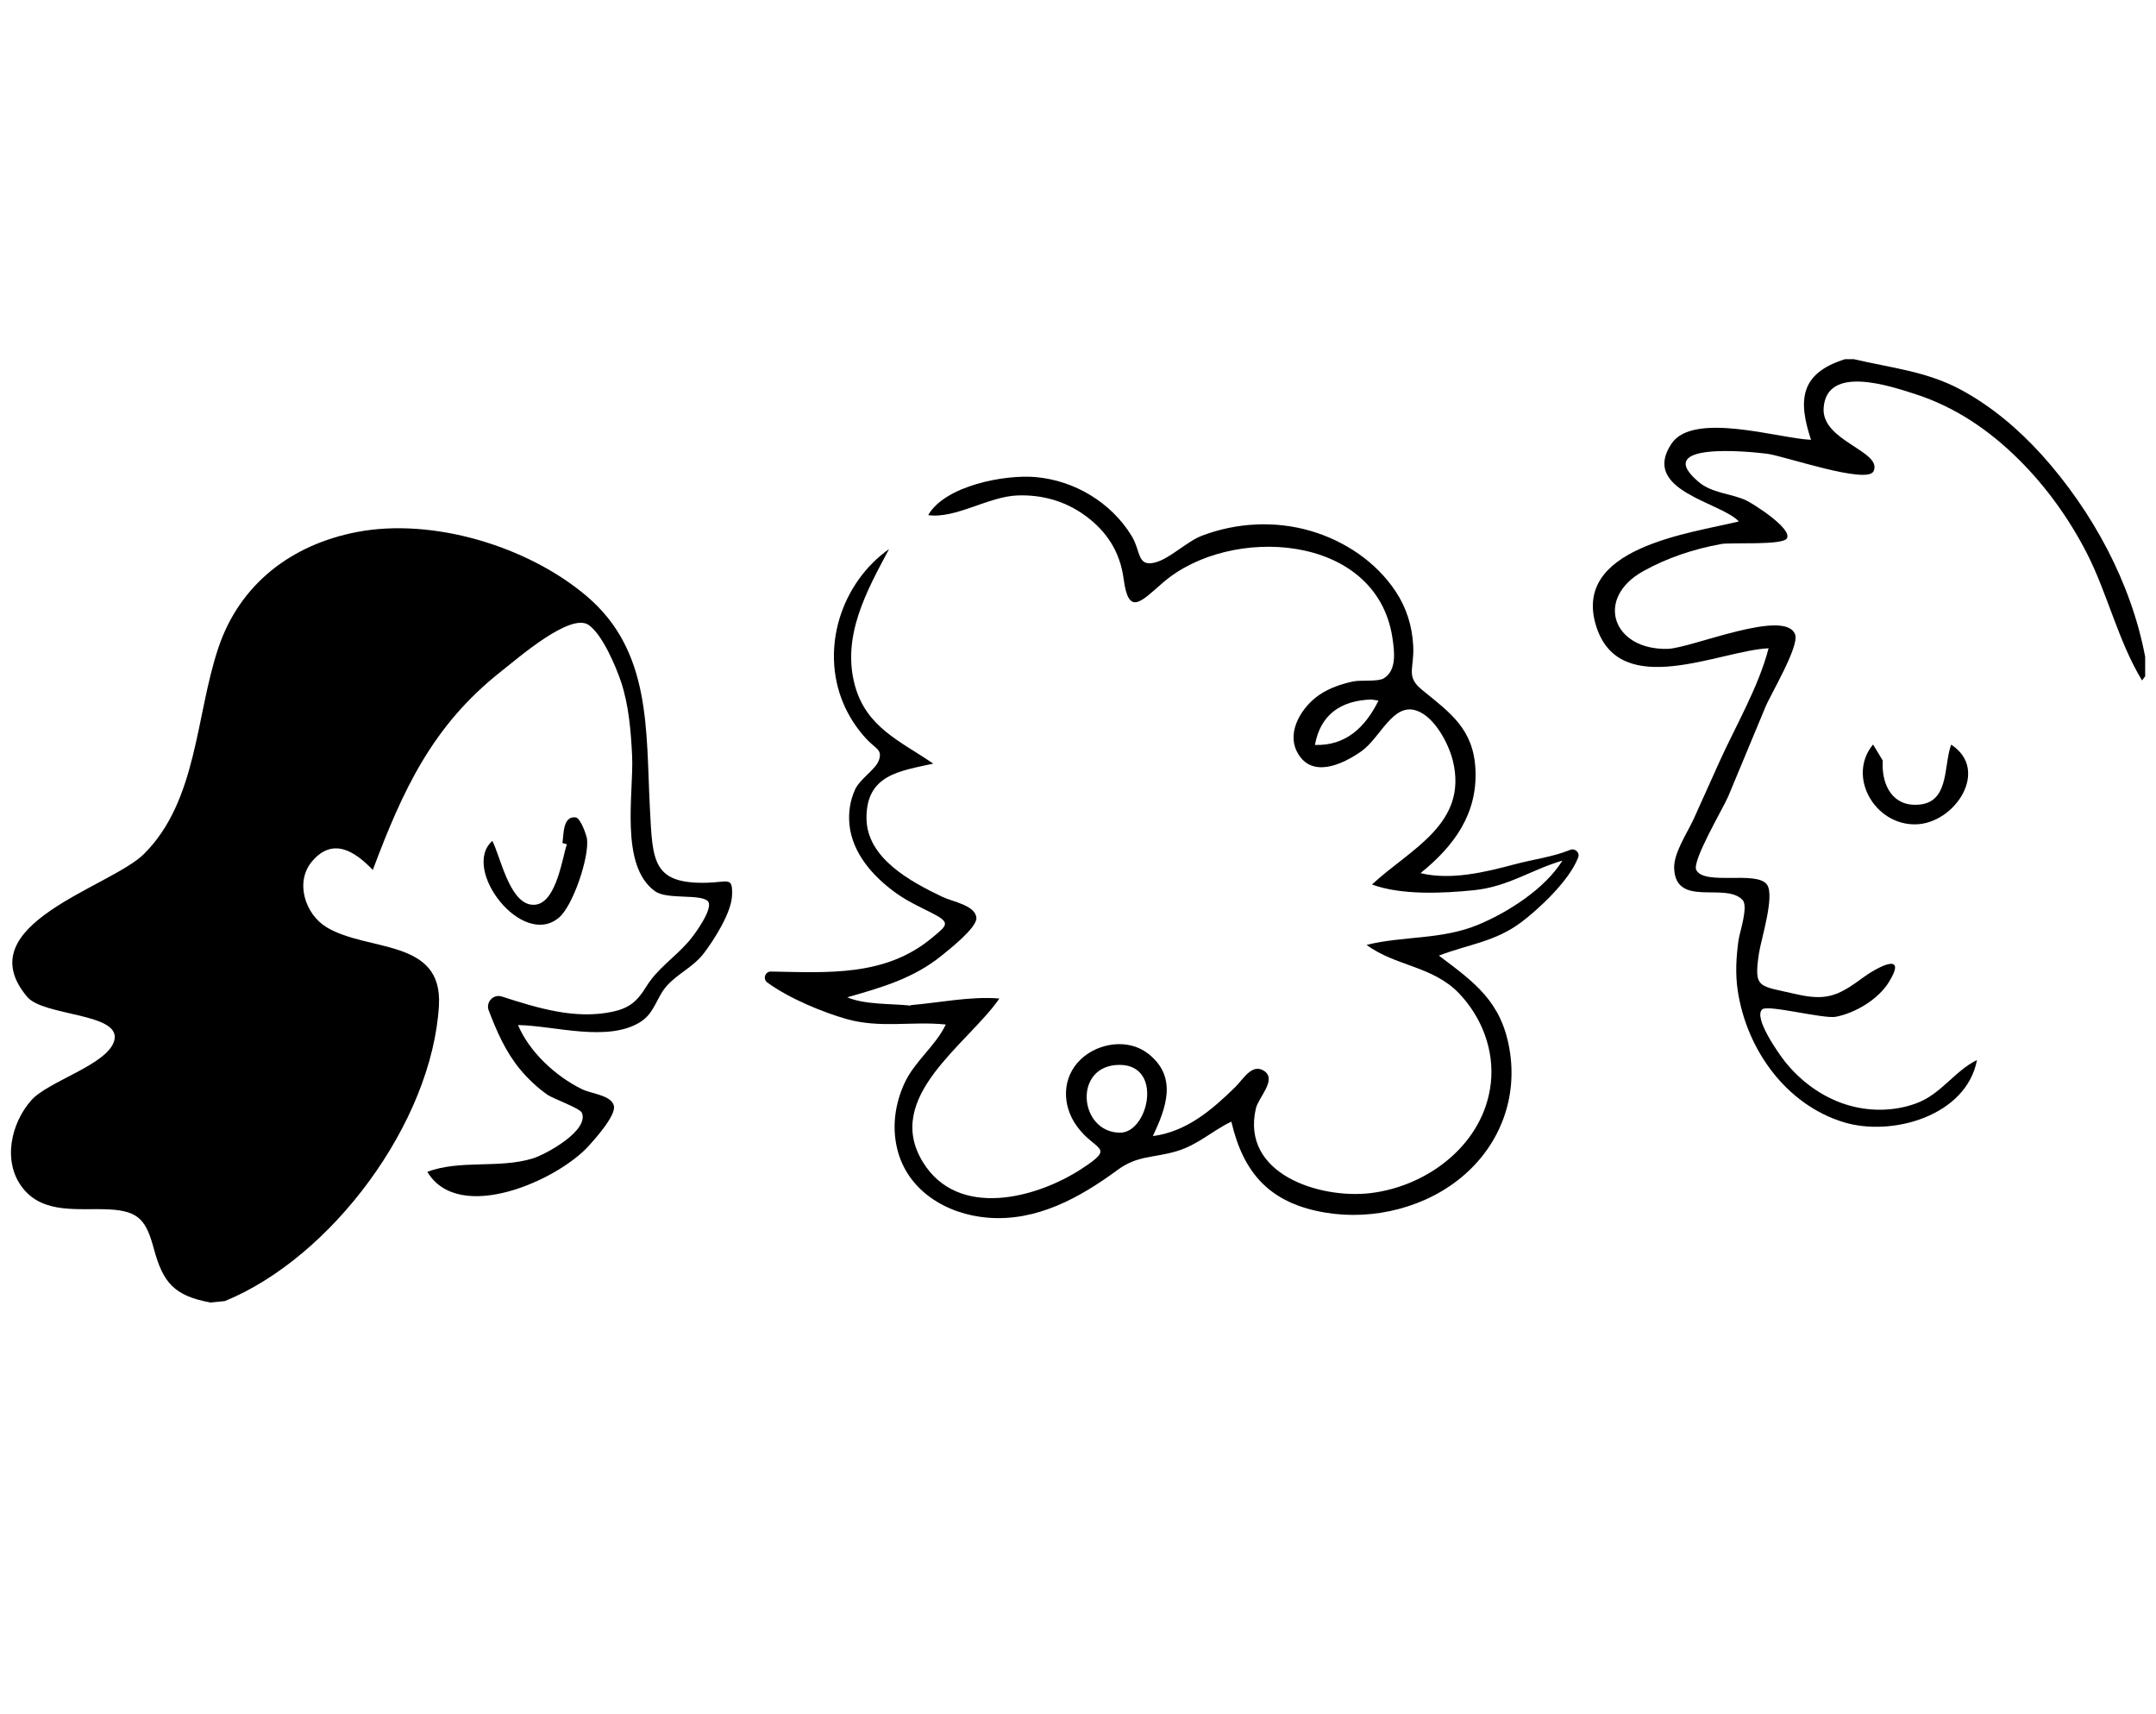 <svg width="195" height="155" viewBox="0 0 195 155" fill="none" xmlns="http://www.w3.org/2000/svg">
<path d="M19 117.77C15.77 117.17 14.75 115.99 13.93 112.97C13.24 110.42 12.63 109.5 9.88 109.36C7.19 109.22 3.95 109.85 2.05 107.42C0.2 105.06 0.98 101.57 2.84 99.48C4.38 97.75 9.72 96.28 10.33 94.11C11.05 91.58 3.96 91.92 2.46 90.14C-3.05 83.61 9.95 80.25 13.01 77.23C17.86 72.42 17.69 64.7 19.75 58.58C21.69 52.8 26.36 49.25 32.27 48.11C39.12 46.79 47.7 49.38 53.02 53.87C58.94 58.85 58.41 66 58.78 73.08C59.03 77.79 58.96 79.95 63.94 79.82C65.87 79.77 66.28 79.24 66.21 80.97C66.15 82.53 64.61 84.94 63.68 86.17C62.71 87.45 61.37 87.98 60.34 89.11C59.37 90.17 59.24 91.56 57.95 92.39C54.99 94.29 50.09 92.73 46.85 92.69C47.9 95.15 50.27 97.33 52.64 98.49C53.5 98.91 55.27 99.02 55.52 99.98C55.75 100.84 53.81 102.99 53.28 103.58C50.46 106.73 41.51 110.73 38.65 105.96C41.64 104.84 45.11 105.69 48.19 104.75C49.33 104.4 53.3 102.25 52.63 100.62C52.46 100.21 50.01 99.34 49.51 98.99C48.61 98.35 47.78 97.58 47.07 96.73C45.73 95.12 44.93 93.27 44.2 91.36C43.92 90.61 44.63 89.86 45.39 90.11C48.63 91.15 52.02 92.21 55.42 91.48C56.89 91.16 57.62 90.56 58.41 89.28C59.46 87.56 60.9 86.7 62.25 85.17C62.86 84.48 64.56 82.11 64.03 81.5C63.41 80.8 60.35 81.37 59.26 80.6C56 78.28 57.34 71.69 57.17 68.3C57.06 66.08 56.87 63.74 56.16 61.62C55.69 60.23 54.47 57.36 53.24 56.51C51.59 55.38 46.91 59.46 45.3 60.73C39.09 65.63 36.42 71.47 33.72 78.66C32.14 77.03 30.14 75.64 28.23 77.88C26.65 79.74 27.59 82.66 29.53 83.84C33.26 86.1 40.05 84.82 39.7 90.92C39.08 101.52 29.99 113.71 20.33 117.65L19.03 117.78L19 117.77Z" fill="black"/>
<path d="M194 61.181C193.91 61.3 193.82 61.41 193.74 61.531C191.58 57.99 190.62 53.67 188.72 49.971C187.13 46.891 185.09 44.041 182.63 41.59C179.94 38.91 176.85 36.8 173.21 35.63C170.91 34.891 165.23 32.971 164.94 36.87C164.71 39.891 170.27 40.781 169.46 42.6C168.9 43.85 161.38 41.23 159.83 41.031C158.19 40.821 149.28 39.931 153.66 43.6C154.83 44.581 156.5 44.62 157.86 45.211C158.46 45.471 162.17 47.81 161.61 48.691C161.2 49.331 156.53 49.031 155.68 49.191C153.24 49.63 150.77 50.441 148.6 51.66C144.2 54.13 145.88 58.821 150.86 58.67C152.96 58.611 161.46 54.971 162.36 57.37C162.76 58.431 160.13 62.81 159.67 63.941C158.56 66.621 157.44 69.311 156.32 71.99C155.87 73.061 153 77.871 153.42 78.671C154.17 80.1 158.87 78.701 159.81 79.981C160.55 80.99 159.28 84.941 159.09 86.201C158.6 89.441 159.09 89.111 162.34 89.871C165.06 90.501 166.15 90.141 168.38 88.481C169.77 87.451 172.59 85.951 170.85 88.79C169.89 90.361 167.81 91.6 166.04 91.941C164.94 92.15 159.92 90.831 159.4 91.26C158.53 91.981 160.9 95.311 161.44 95.99C162.85 97.76 164.76 99.171 166.92 99.861C168.97 100.52 171.25 100.52 173.28 99.781C175.57 98.951 176.75 96.861 178.81 95.85C177.84 100.92 171.11 102.8 166.77 101.48C161.51 99.88 157.96 94.861 157.17 89.57C156.94 88.04 157.03 86.55 157.24 85.031C157.33 84.331 158.16 81.96 157.6 81.371C156.05 79.74 151.57 82.1 151.42 78.531C151.36 77.121 152.64 75.27 153.21 74.001C153.97 72.32 154.72 70.641 155.48 68.96C156.97 65.65 159.05 62.141 159.96 58.62C155.55 58.821 146.56 63.35 144.39 56.691C142.06 49.511 152.88 48.23 157.27 47.151C155.66 45.401 148.36 44.37 151.17 40.13C153.14 37.16 160.93 39.66 163.8 39.77C162.6 36.181 162.81 33.751 166.87 32.48C167.14 32.48 167.41 32.48 167.68 32.48C171.04 33.27 174.25 33.571 177.35 35.24C180.12 36.73 182.57 38.81 184.67 41.13C189.23 46.2 192.75 52.66 194.02 59.391V61.16L194 61.181Z" fill="black"/>
<path d="M82.36 90.89C84.95 90.67 87.8 90.07 90.39 90.29C87.53 94.43 79.85 99.18 83.47 105.08C86.64 110.25 93.74 108.35 97.81 105.7C101.01 103.62 99.06 104.15 97.38 101.81C96.04 99.94 96.02 97.43 97.76 95.78C99.35 94.28 102.04 93.89 103.81 95.25C106.55 97.35 105.47 100.19 104.27 102.73C107.33 102.33 109.63 100.35 111.75 98.27C112.43 97.6 113.25 96.11 114.34 96.84C115.51 97.63 113.83 99.22 113.59 100.22C112.21 106.15 119.33 108.42 123.92 107.89C129.16 107.28 134.25 103.42 134.84 97.91C135.16 94.94 134.02 91.99 131.98 89.84C129.59 87.33 126.21 87.38 123.6 85.44C126.97 84.61 130.41 84.99 133.71 83.61C136.4 82.49 139.74 80.36 141.31 77.82C138.47 78.65 136.4 80.19 133.27 80.5C130.48 80.78 126.75 80.96 124.09 79.98C127.51 76.79 132.82 74.52 131.4 68.77C131.02 67.25 129.77 64.83 128.13 64.26C125.97 63.51 124.87 66.71 123.12 67.94C121.44 69.12 118.59 70.46 117.31 67.98C116.33 66.08 117.82 63.83 119.39 62.79C120.27 62.2 121.35 61.84 122.38 61.62C123.05 61.47 124.62 61.67 125.17 61.33C126.34 60.61 126.13 58.93 125.93 57.62C124.45 48.16 111.22 47.47 105.21 52.66C103.15 54.44 102.08 55.73 101.63 52.36C101.31 49.93 100.12 48.04 98.12 46.6C96.33 45.3 94.23 44.72 92.03 44.8C89.4 44.89 86.43 46.93 83.95 46.58C85.47 43.91 90.9 42.89 93.67 43.14C97.18 43.45 100.5 45.43 102.35 48.46C103.19 49.84 102.84 51.23 104.4 50.88C105.76 50.57 107.32 48.97 108.71 48.44C111.84 47.25 115.34 47.07 118.55 48.01C121.6 48.9 124.46 50.8 126.23 53.48C127.22 54.97 127.73 56.63 127.82 58.42C127.92 60.51 127.11 61.16 128.64 62.4C131.22 64.49 133.28 65.95 133.45 69.61C133.63 73.64 131.47 76.54 128.48 78.95C131.2 79.62 134.32 78.87 136.97 78.16C138.6 77.72 140.45 77.49 142.01 76.85C142.45 76.67 142.91 77.09 142.74 77.53C141.92 79.69 139.03 82.32 137.58 83.4C135.2 85.18 132.78 85.39 130.14 86.41C133.39 88.85 135.79 90.56 136.53 94.89C137.26 99.18 135.74 103.34 132.47 106.21C129.11 109.16 124.27 110.38 119.88 109.65C114.88 108.82 112.46 106.11 111.37 101.42C109.62 102.26 108.37 103.51 106.44 104.09C104.3 104.73 102.9 104.45 101.08 105.79C97.65 108.31 93.77 110.46 89.36 110.11C85.6 109.81 82.02 107.65 81.13 103.81C80.67 101.83 80.96 99.82 81.79 97.98C82.71 95.96 84.63 94.58 85.54 92.64C82.48 92.32 79.61 93.01 76.55 92.14C74.51 91.56 71.42 90.32 69.4 88.84C68.97 88.52 69.2 87.84 69.73 87.85C74.87 87.94 80.05 88.32 84.26 84.83C85.68 83.66 86.03 83.45 84.31 82.57C83.19 82 82.08 81.5 81.05 80.76C79 79.29 77.1 77.19 76.83 74.58C76.72 73.48 76.88 72.41 77.33 71.41C77.76 70.44 79.2 69.58 79.49 68.75C79.84 67.75 79.19 67.73 78.31 66.76C77.46 65.83 76.76 64.75 76.27 63.59C74.18 58.6 76.11 52.69 80.41 49.65C78.38 53.45 76.1 57.55 77.33 62.01C78.38 65.8 81.45 67.02 84.41 69.05C81.39 69.72 78.35 70.04 78.37 73.98C78.39 77.61 82.38 79.73 85.24 81.1C86.16 81.54 88.24 81.86 88.31 83.01C88.36 83.89 85.82 85.88 85.19 86.39C82.62 88.48 79.74 89.29 76.63 90.18C78.26 90.87 80.61 90.74 82.36 90.93V90.89ZM101.26 96.29C97.01 96.29 97.57 102.42 101.31 102.42C103.86 102.42 105.24 96.3 101.26 96.29ZM124.1 63.25C121.25 63.32 119.42 64.64 118.93 67.36C121.7 67.45 123.47 65.79 124.68 63.35C124.43 63.31 124.19 63.27 124.1 63.26V63.25Z" fill="black"/>
<path d="M50.87 76.221C50.99 75.471 50.89 73.77 52.06 73.91C52.52 73.96 53.05 75.55 53.09 75.85C53.31 77.481 51.84 81.861 50.58 82.951C47.25 85.841 41.66 78.561 44.53 76.04C45.25 77.43 46.03 81.441 47.97 81.79C50.24 82.201 50.81 77.731 51.27 76.341C51.14 76.3 51.01 76.26 50.88 76.231L50.87 76.221Z" fill="black"/>
<path d="M170.29 68.76C170.15 70.65 170.94 72.7 173.1 72.77C176.38 72.87 175.74 69.38 176.47 67.33C180.01 69.62 176.81 74.47 173.27 74.54C169.55 74.62 167.03 70.19 169.41 67.32C169.7 67.8 169.99 68.28 170.28 68.76H170.29Z" fill="black"/>
</svg>
